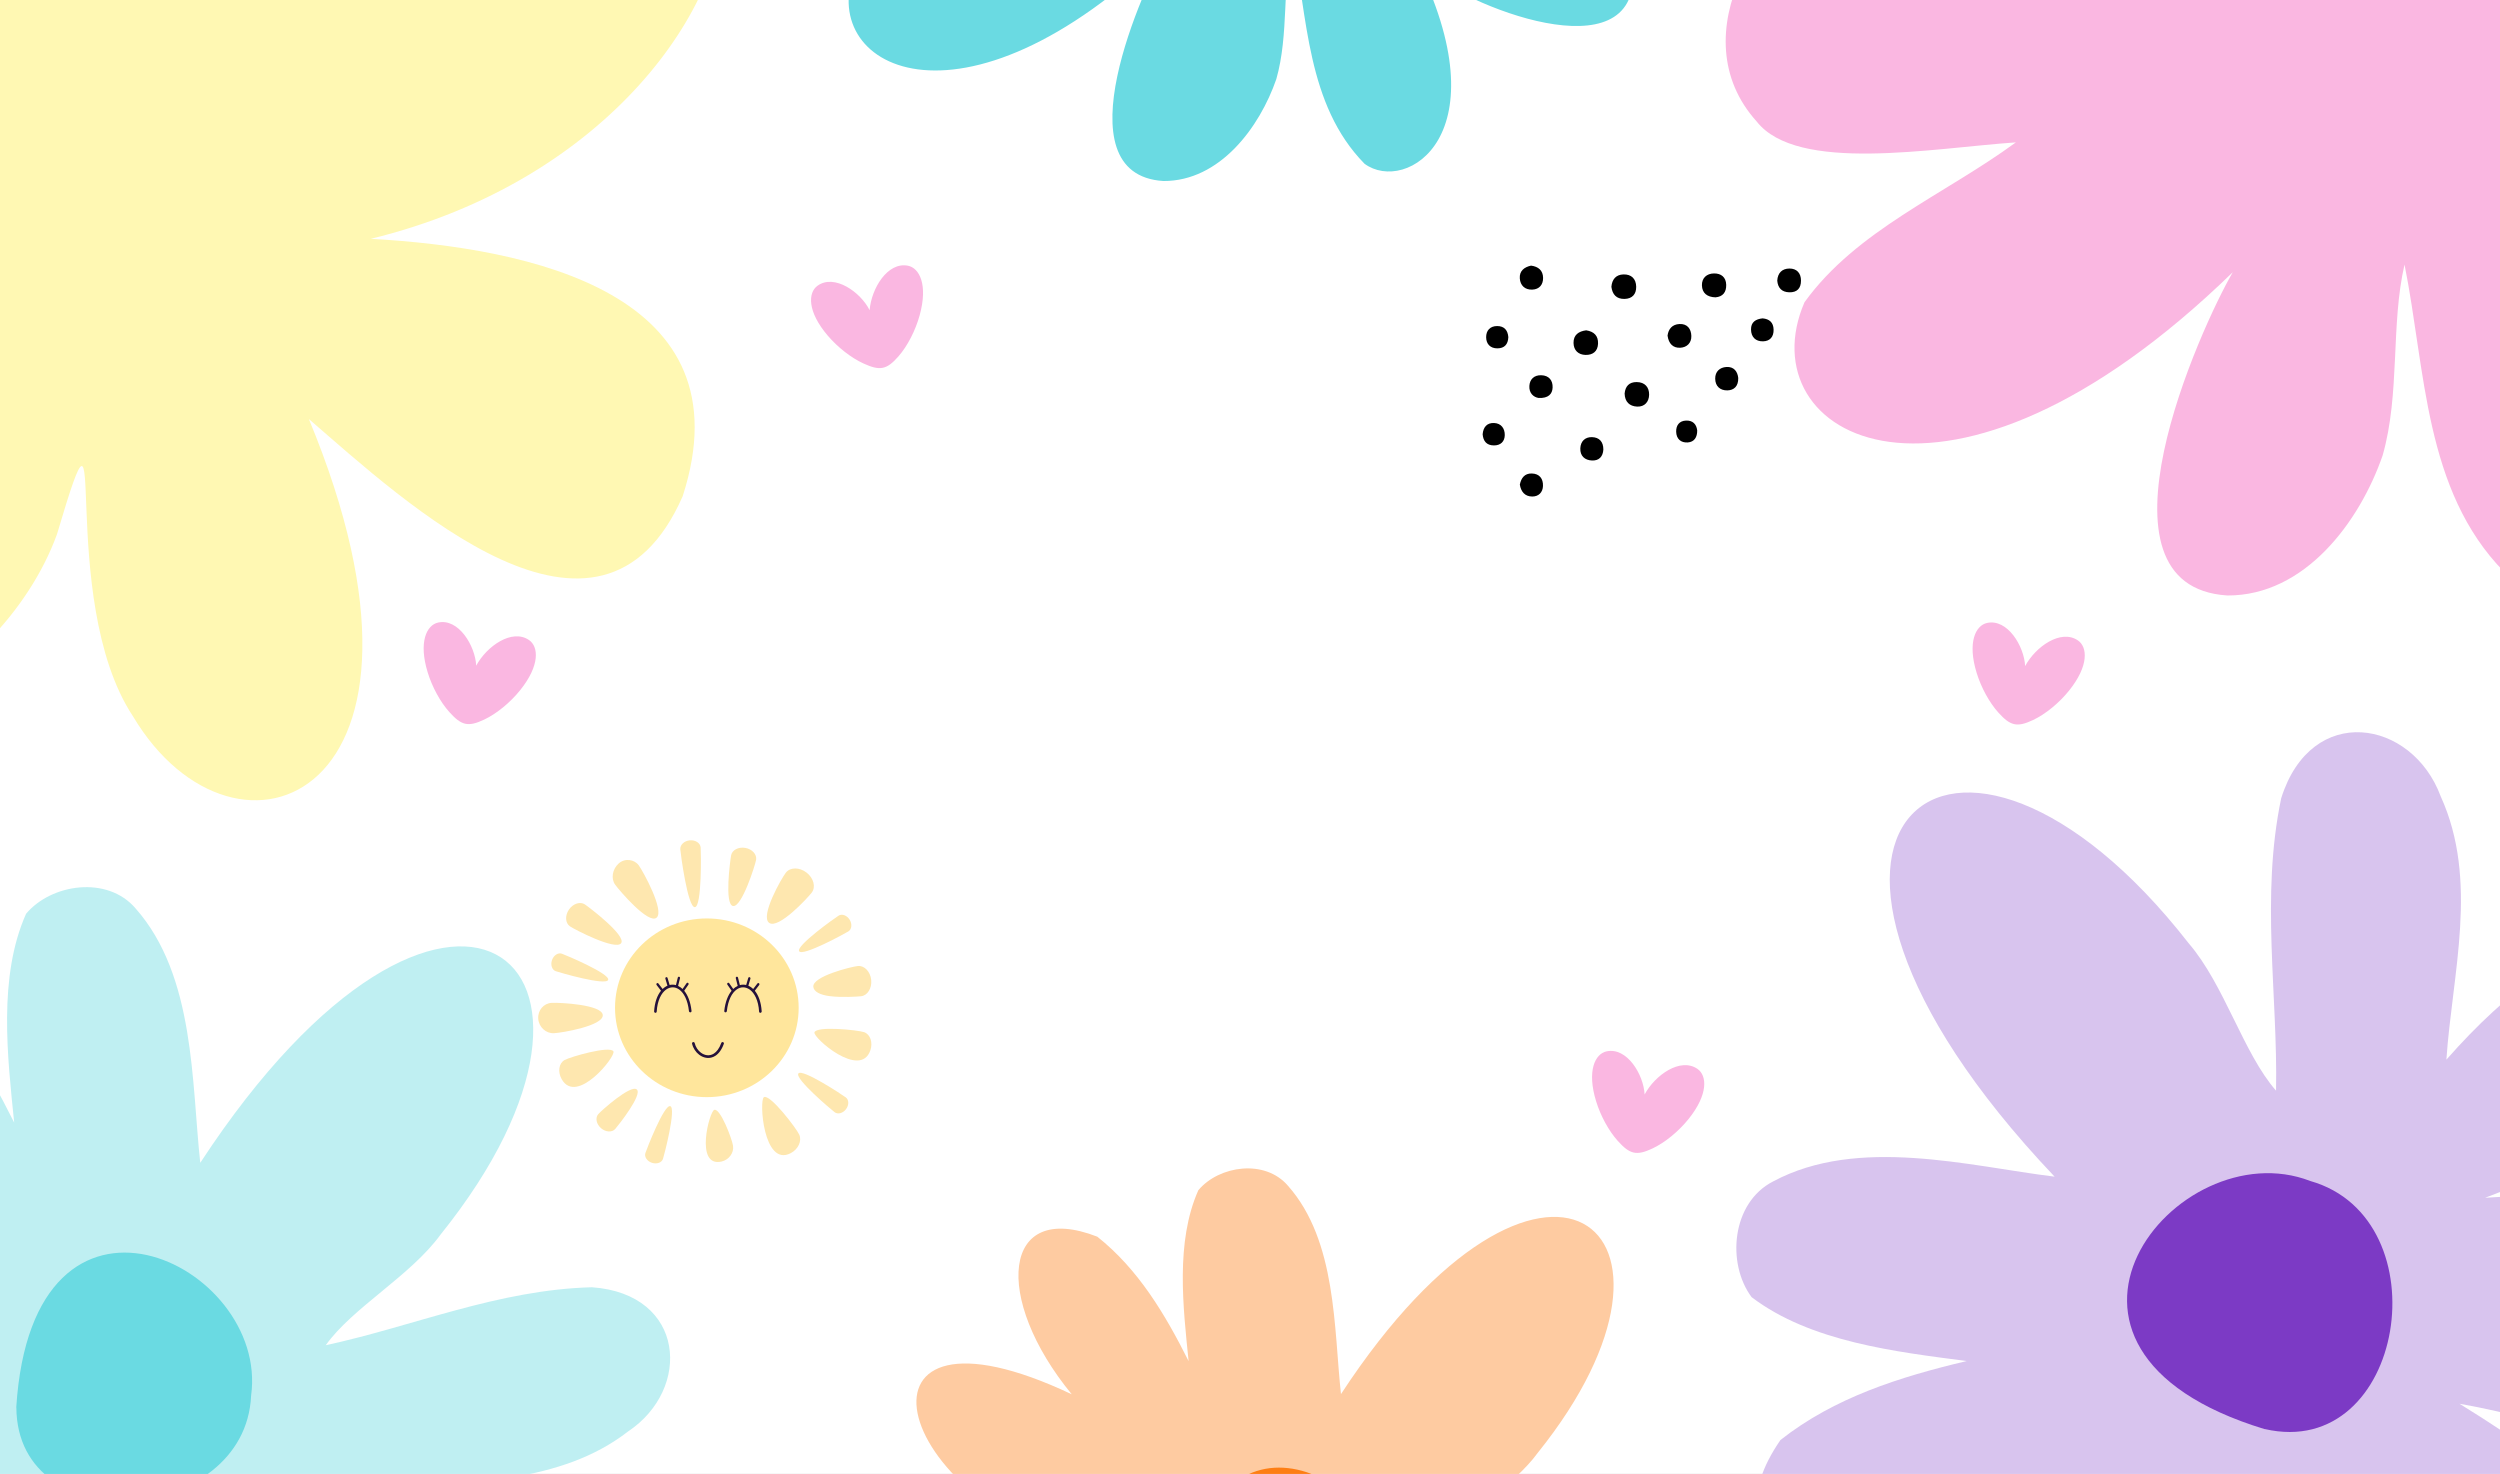 <svg width="1440" height="849" viewBox="0 0 1440 849" fill="none" xmlns="http://www.w3.org/2000/svg">
<rect x="0" y="0" width="1440" height="849" fill="#808080" stroke="none"/>
<g clip-path="url(#clip0_60_1575)">
<rect width="1440" height="849" fill="white"/>
<path d="M183.67 -16.665C491.011 -273.603 488.26 70.746 213.569 137.55C305.081 142.741 431.11 168.695 393.218 285.848C345.672 394.178 233.397 289.326 177.909 241.364C268.694 460.151 135.76 511.747 76.639 412.657C31.22 344.036 65.063 198.697 32.829 307.701C0.128 397.811 -129.951 468.093 -116.662 322.754C-115.417 285.796 -73.216 256.677 -75.137 230.723C-349.932 388.624 -272.85 122.913 -80.328 76.456C-264.441 -28.707 -243.004 -174.98 -71.348 -54.66C-162.911 -254.138 -34.754 -289.591 40.356 -99.3C45.235 -223.721 145.259 -320.164 207.184 -200C220.94 -139.217 195.401 -74.644 183.67 -16.665Z" fill="#FFF8B3"/>
<path d="M1532.86 -71.516C1714.02 -170.882 1709.98 22.475 1548.87 40.591C1526.78 42.637 1507.95 49.403 1485.22 54.778C1522.41 81.57 1571.41 87.027 1612.53 107.49C1644.69 125.415 1664.2 159.028 1654.13 191.059C1641.42 256.293 1502.93 195.506 1482.9 168.359C1552.18 307.095 1475.13 353.531 1442.31 329.331C1396.31 282.403 1397.23 213.24 1385.01 152.398C1376.99 186.83 1382.56 226.691 1372.41 262.295C1359.2 300.492 1327.69 343.163 1283 343C1200.08 337.816 1267.37 189.012 1286.08 156.791C1121.29 317.108 1006.02 251.382 1039.39 174.088C1069.4 132.536 1119.6 112.401 1161.15 82.007C1112.97 85.308 1035.16 99.878 1011.8 69.921C967.466 20.81 1013.49 -55.201 1067.3 -73.945C1108.47 -87.286 1152.26 -66.142 1189.88 -50.399C1155.04 -100.219 1104.95 -145.209 1091.66 -207.933C1087.68 -231.479 1094.72 -250.086 1119.24 -258.489C1185.68 -278.243 1266.82 -163.925 1288.4 -133.259C1250.07 -310.601 1316.31 -341.103 1367.96 -289.183C1408.75 -240.782 1408.69 -176.421 1409.78 -116.316C1490.22 -388.386 1654.63 -260.263 1532.86 -71.516Z" fill="#FAB7E1"/>
<path d="M1409.12 610.364C1412.45 560.903 1427.94 507.229 1405.84 458.691C1389.34 414.17 1331.29 404.512 1313.96 459.824C1302.07 516.701 1312.06 572.774 1311 628.217C1292.13 606.712 1281.35 567.346 1260.69 543.345C1125.75 370.2 993.119 477.178 1183.46 677.764C1134.18 671.695 1070.32 654.261 1021.33 680.5C997.34 692.748 994.452 727.771 1008.93 747.156C1042.92 773.036 1092.4 778.657 1132.82 783.966C1094.28 793.087 1056.64 804.928 1025.54 829.451C981.658 893.158 1052.65 916.948 1136.9 875.554C1015.37 1027.64 1182.97 1032.35 1261.03 881.45C1268.89 895.992 1256.92 925.188 1263.29 946.557C1273.22 993.486 1286.42 1043.7 1315.64 1081.88C1352.32 1109.97 1408.67 1118.36 1429.29 1059.22C1430.68 1013.5 1420.42 972.809 1406.37 931.31C1566.16 1131.15 1696.82 980.634 1416.65 808.551C1474.7 818.735 1529.62 842.691 1589.82 837.355C1715.25 812.245 1624.37 676.3 1431.42 689.919C1475.22 672.417 1519.77 665.365 1562.06 641.039C1679.35 568.589 1553.11 446.136 1409.12 610.364Z" fill="#D8C4EE"/>
<path d="M1330.7 680.249C1407.33 702.001 1385.34 841.762 1304.47 823.126L1304.46 823.185C1151.34 776.655 1253.76 650.445 1330.7 680.249Z" fill="#7C3AC5"/>
<path d="M862.044 958.781C899.362 952.577 941.943 954.668 974.114 929.735C1004.29 909.674 1001.28 864.865 957.155 861.693C912.828 862.842 872.936 880.1 831.573 889.039C844.235 871.253 871.58 856.339 885.781 836.784C990.705 706.192 887.987 626.454 772.401 803.004C768.265 765.341 770.011 714.855 741.931 683.075C728.625 667.403 702.107 671.401 690.25 685.557C676.991 715.338 681.495 753.07 684.643 784.023C671.108 756.999 655.712 731.125 632.043 712.328C577.031 690.911 571.814 747.808 617.336 803.119C483.068 739.535 508.966 864.842 634.732 896.346C625.31 904.734 601.527 900.965 586.774 909.445C553.661 925.048 518.686 943.661 495.454 972.063C481.023 1004.23 484.677 1047.55 532.221 1052.49C566.414 1045.51 594.84 1030.75 623.196 1013.04C502.807 1166.77 637.512 1237.41 716.171 999.133C718.79 1044.03 710.633 1089.03 725.156 1132.8C765.806 1221.55 850.83 1130.21 806.87 989.298C827.552 1018.76 840.604 1050.61 866.088 1077.75C940.472 1152.15 1009.27 1036.91 862.044 958.781Z" fill="#FECBA1"/>
<path d="M796.383 912.792C793.672 973.527 686.013 981.707 685.669 918.376H685.623C693.321 796.494 805.024 850.426 796.383 912.792Z" fill="#FD7E14"/>
<path d="M224.836 860.037C270.415 852.459 322.421 855.013 361.713 824.562C398.563 800.061 394.886 745.333 341 741.46C286.861 742.863 238.139 763.94 187.621 774.858C203.085 753.135 236.483 734.92 253.828 711.036C381.976 551.539 256.522 454.151 115.352 669.78C110.3 623.78 112.433 562.12 78.136 523.305C61.886 504.164 29.499 509.047 15.017 526.336C-1.177 562.709 4.324 608.793 8.169 646.597C-8.362 613.592 -27.166 581.99 -56.074 559.032C-123.263 532.875 -129.634 602.366 -74.036 669.92C-238.024 592.262 -206.394 745.305 -52.79 783.783C-64.297 794.027 -93.345 789.424 -111.363 799.78C-151.806 818.837 -194.522 841.57 -222.896 876.259C-240.522 915.551 -236.059 968.455 -177.991 974.489C-136.229 965.957 -101.512 947.939 -66.879 926.3C-213.915 1114.06 -49.394 1200.33 46.675 909.321C49.874 964.161 39.911 1019.11 57.649 1072.58C107.297 1180.97 211.14 1069.41 157.45 897.308C182.709 933.289 198.651 972.188 229.776 1005.33C320.624 1096.21 404.653 955.461 224.836 860.037Z" fill="#BFEFF2"/>
<path d="M144.642 803.869C141.33 878.047 9.842 888.038 9.421 810.689H9.365C18.767 661.828 155.194 727.699 144.642 803.869Z" fill="#6ADAE2"/>
<path d="M851.821 -197.137C983.549 -269.389 980.613 -128.793 863.466 -115.621C847.397 -114.133 833.708 -109.213 817.183 -105.305C844.223 -85.823 879.853 -81.856 909.749 -66.977C933.139 -53.943 947.324 -29.502 940.003 -6.211C930.758 41.223 830.058 -2.977 815.496 -22.717C865.867 78.162 809.842 111.927 785.977 94.331C752.529 60.208 753.203 9.918 744.316 -34.322C738.483 -9.286 742.53 19.698 735.15 45.587C725.549 73.361 702.635 104.389 670.139 104.27C609.85 100.5 658.772 -7.699 672.381 -31.128C552.556 85.443 468.739 37.652 493.001 -18.551C514.824 -48.765 551.326 -63.406 581.541 -85.506C546.506 -83.105 489.926 -72.511 472.944 -94.294C440.707 -130.004 474.174 -185.274 513.296 -198.903C543.232 -208.604 575.073 -193.229 602.43 -181.782C577.097 -218.007 540.673 -250.721 531.012 -296.33C528.115 -313.451 533.234 -326.981 551.068 -333.091C599.375 -347.454 658.375 -264.33 674.067 -242.032C646.194 -370.982 694.362 -393.162 731.917 -355.409C761.575 -320.216 761.536 -273.417 762.329 -229.712C820.813 -427.542 940.36 -334.38 851.821 -197.137Z" fill="#6ADAE2"/>
<path fill-rule="evenodd" clip-rule="evenodd" d="M407.143 529.027C436.352 529.027 460.03 552.068 460.03 580.491C460.03 608.913 436.352 631.954 407.143 631.954C377.934 631.954 354.256 608.913 354.256 580.491C354.256 552.068 377.934 529.027 407.143 529.027Z" fill="#FFE69C"/>
<path fill-rule="evenodd" clip-rule="evenodd" d="M310.025 586.793C309.667 581.966 313.148 577.871 317.8 577.645C322.452 577.419 346.902 578.612 347.197 584.731C347.492 590.851 323.749 594.898 319.097 595.124C314.445 595.35 310.384 591.62 310.025 586.793Z" fill="#FEE7AF"/>
<path fill-rule="evenodd" clip-rule="evenodd" d="M323.506 621.557C321.145 617.338 321.896 612.425 325.185 610.585C328.474 608.744 351.417 602.119 353.333 605.602C354.877 608.409 332.107 636.928 323.506 621.557V621.557Z" fill="#FEE7AF"/>
<path fill-rule="evenodd" clip-rule="evenodd" d="M501.315 605.02C502.888 600.448 501.274 595.747 497.711 594.521C494.147 593.295 470.392 590.855 469.126 594.624C468.105 597.661 495.584 621.675 501.315 605.02Z" fill="#FEE7AF"/>
<path fill-rule="evenodd" clip-rule="evenodd" d="M455.489 664.206C459.831 661.925 462.007 657.137 460.349 653.51C458.691 649.883 443.588 630.058 440.031 631.961C437.165 633.494 439.672 672.511 455.489 664.206Z" fill="#FEE7AF"/>
<path fill-rule="evenodd" clip-rule="evenodd" d="M415.598 669.05C419.879 668.082 422.847 664.011 422.226 659.956C421.605 655.902 414.99 638.421 411.475 639.247C408.642 639.913 400.003 672.574 415.598 669.05Z" fill="#FEE7AF"/>
<path fill-rule="evenodd" clip-rule="evenodd" d="M356.34 497.378C359.963 494.111 365.426 494.993 367.932 498.448C370.438 501.903 382.882 524.552 378.208 528.572C373.534 532.591 356.822 513.006 354.316 509.551C351.81 506.095 352.716 500.646 356.34 497.378Z" fill="#FEE7AF"/>
<path fill-rule="evenodd" clip-rule="evenodd" d="M327.731 523.891C330.131 520.42 334.27 519.122 336.975 520.993C339.681 522.863 360.89 538.962 357.759 543.294C354.628 547.625 330.99 535.434 328.285 533.564C325.579 531.693 325.331 527.363 327.731 523.891Z" fill="#FEE7AF"/>
<path fill-rule="evenodd" clip-rule="evenodd" d="M464.585 502.615C460.476 499.432 455.134 499.449 452.654 502.652C450.174 505.854 437.72 527.627 443.008 531.547C448.296 535.467 465.054 517.378 467.535 514.176C470.015 510.973 468.694 505.797 464.585 502.615Z" fill="#FEE7AF"/>
<path fill-rule="evenodd" clip-rule="evenodd" d="M501.811 564.44C501.318 559.63 497.88 556.042 494.131 556.426C490.382 556.81 467.723 562.391 468.475 568.469C468.813 571.198 472.303 573.045 477.841 573.768C484.637 574.655 493.85 574.057 495.916 573.846C499.665 573.461 502.304 569.251 501.811 564.44L501.811 564.44Z" fill="#FEE7AF"/>
<path fill-rule="evenodd" clip-rule="evenodd" d="M346.177 649.825C348.885 652.174 352.564 652.367 354.394 650.256C356.225 648.146 370.27 630.42 366.779 627.519C363.288 624.617 346.419 639.641 344.589 641.752C342.758 643.862 343.469 647.477 346.177 649.825Z" fill="#FEE7AF"/>
<path fill-rule="evenodd" clip-rule="evenodd" d="M375.517 669.781C378.318 670.7 381.17 669.676 381.886 667.493C382.603 665.31 389.649 638.243 386.078 637.153C382.506 636.063 372.459 661.98 371.743 664.163C371.026 666.346 372.716 668.861 375.517 669.781V669.781Z" fill="#FEE7AF"/>
<path fill-rule="evenodd" clip-rule="evenodd" d="M397.345 484.031C400.584 483.737 403.375 485.589 403.58 488.168C403.785 490.746 404.35 522.241 400.243 522.524C396.135 522.807 392.056 491.808 391.852 489.23C391.647 486.652 394.107 484.324 397.345 484.031L397.345 484.031Z" fill="#FEE7AF"/>
<path fill-rule="evenodd" clip-rule="evenodd" d="M429.314 488.394C425.338 487.683 421.667 489.618 421.112 492.717C420.558 495.815 417.19 521.074 422.242 521.868C427.295 522.662 434.955 498.39 435.509 495.292C436.063 492.193 433.29 489.105 429.314 488.394H429.314Z" fill="#FEE7AF"/>
<path fill-rule="evenodd" clip-rule="evenodd" d="M317.952 553.002C318.922 550.219 321.468 548.575 323.638 549.332C325.807 550.088 351.59 560.929 350.287 564.428C348.984 567.927 322.292 560.169 320.123 559.413C317.953 558.656 316.981 555.786 317.952 553.002L317.952 553.002Z" fill="#FEE7AF"/>
<path fill-rule="evenodd" clip-rule="evenodd" d="M487.303 638.889C489.08 636.536 489.035 633.507 487.201 632.122C485.368 630.736 462.042 615.304 459.854 618.33C457.667 621.356 478.933 639.255 480.766 640.64C482.599 642.025 485.526 641.241 487.303 638.889Z" fill="#FEE7AF"/>
<path fill-rule="evenodd" clip-rule="evenodd" d="M489.398 529.751C487.845 527.244 485.003 526.194 483.05 527.403C481.097 528.613 458.286 544.798 460.318 547.93C462.35 551.062 486.718 537.689 488.671 536.48C490.625 535.27 490.95 532.257 489.398 529.751Z" fill="#FEE7AF"/>
<path d="M376.769 582.534C376.744 582.958 377.056 583.34 377.468 583.385C377.881 583.43 378.237 583.123 378.263 582.698C378.662 576.253 380.9 571.963 383.714 569.967C384.781 569.211 386.183 568.698 387.473 568.698C388.749 568.698 390.036 569.123 391.229 569.983C393.907 571.912 396.128 576.002 396.839 582.399C396.885 582.825 397.257 583.147 397.667 583.116C398.077 583.087 398.373 582.716 398.327 582.29C397.741 577.026 396.155 573.17 394.094 570.671L396.526 567.169C396.741 566.858 396.677 566.42 396.384 566.192C396.091 565.964 395.678 566.031 395.464 566.343L393.16 569.66C392.799 569.313 392.428 569.003 392.049 568.729C391.573 568.387 391.085 568.102 390.587 567.871L391.682 563.458C391.774 563.085 391.564 562.702 391.213 562.604C390.862 562.506 390.501 562.729 390.409 563.102L389.339 567.414C388.701 567.241 388.055 567.154 387.41 567.154C386.839 567.153 386.27 567.22 385.709 567.353L384.515 563.322C384.407 562.953 384.037 562.747 383.69 562.862C383.343 562.977 383.149 563.37 383.257 563.739L384.45 567.768C383.898 568.005 383.357 568.308 382.835 568.678C382.433 568.964 382.04 569.29 381.662 569.655L379.233 566.491C379.004 566.192 378.589 566.146 378.308 566.39C378.026 566.633 377.983 567.074 378.212 567.372L380.738 570.662C378.631 573.241 377.098 577.226 376.769 582.534L376.769 582.534Z" fill="#25113B"/>
<path d="M438.732 582.534C438.757 582.958 438.444 583.34 438.032 583.385C437.62 583.43 437.264 583.123 437.238 582.698C436.838 576.253 434.601 571.963 431.786 569.967C430.719 569.211 429.317 568.698 428.028 568.698C426.752 568.698 425.465 569.123 424.272 569.983C421.593 571.912 419.373 576.002 418.662 582.399C418.616 582.825 418.244 583.147 417.833 583.116C417.423 583.087 417.128 582.716 417.174 582.29C417.76 577.026 419.346 573.17 421.406 570.671L418.974 567.169C418.76 566.858 418.823 566.42 419.116 566.192C419.41 565.964 419.822 566.031 420.037 566.343L422.341 569.66C422.701 569.313 423.072 569.003 423.452 568.729C423.927 568.387 424.416 568.102 424.913 567.871L423.819 563.458C423.726 563.085 423.936 562.702 424.288 562.604C424.639 562.506 425 562.729 425.092 563.102L426.161 567.414C426.799 567.241 427.445 567.154 428.091 567.154C428.662 567.153 429.23 567.22 429.792 567.353L430.985 563.322C431.094 562.953 431.463 562.747 431.81 562.862C432.158 562.977 432.352 563.37 432.243 563.739L431.05 567.768C431.603 568.005 432.144 568.308 432.665 568.678C433.068 568.964 433.46 569.29 433.838 569.655L436.268 566.491C436.497 566.192 436.912 566.146 437.193 566.39C437.474 566.633 437.517 567.074 437.288 567.372L434.763 570.662C436.869 573.241 438.403 577.226 438.732 582.534L438.732 582.534Z" fill="#25113B"/>
<path d="M400.14 600.822C400.043 600.404 399.625 600.145 399.208 600.242C398.791 600.339 398.531 600.756 398.628 601.174C399.247 603.8 400.782 606.07 402.744 607.549C404.076 608.554 405.612 609.199 407.202 609.353C408.808 609.508 410.46 609.161 412.005 608.177C413.93 606.951 415.676 604.733 416.924 601.259C417.068 600.857 416.859 600.413 416.457 600.269C416.055 600.125 415.611 600.334 415.467 600.737C414.346 603.858 412.826 605.819 411.173 606.871C409.94 607.657 408.625 607.934 407.348 607.811C406.055 607.686 404.79 607.149 403.679 606.311C401.993 605.04 400.673 603.085 400.14 600.822Z" fill="#25113B"/>
<path fill-rule="evenodd" clip-rule="evenodd" d="M529.716 181.642C527.33 190.283 522.737 199.344 517.421 205.372C510.64 213.065 506.772 213.667 497.363 209.364C490.182 206.079 482.487 199.998 476.84 193.392C464.861 179.382 465.42 168.556 470.858 164.607C480.608 157.526 495.791 168.336 500.892 178.674C501.951 166.012 511.252 150.793 522.926 153.039C529.528 154.308 534.626 163.876 529.716 181.642L529.716 181.642Z" fill="#FAB7E1"/>
<path fill-rule="evenodd" clip-rule="evenodd" d="M1191.75 397.831C1186.13 404.815 1178.32 411.307 1171.05 414.728C1161.77 419.097 1157.98 418.114 1151.05 410.429C1145.77 404.562 1141.12 395.926 1138.56 387.621C1133.13 370.007 1137.94 360.293 1144.5 358.827C1156.26 356.2 1165.9 372.148 1166.48 383.663C1172.48 372.462 1187.06 362.187 1196.88 368.883C1202.43 372.669 1203.31 383.474 1191.75 397.831L1191.75 397.831Z" fill="#FAB7E1"/>
<path fill-rule="evenodd" clip-rule="evenodd" d="M972.572 644.6C966.952 651.584 959.139 658.076 951.866 661.497C942.588 665.866 938.798 664.883 931.871 657.198C926.586 651.332 921.937 642.695 919.377 634.391C913.946 616.776 918.757 607.062 925.316 605.596C937.076 602.969 946.719 618.918 947.295 630.432C953.295 619.231 967.874 608.956 977.697 615.652C983.252 619.438 984.132 630.244 972.572 644.601L972.572 644.6Z" fill="#FAB7E1"/>
<path fill-rule="evenodd" clip-rule="evenodd" d="M299.572 397.6C293.952 404.584 286.139 411.076 278.866 414.497C269.588 418.866 265.798 417.883 258.871 410.198C253.586 404.332 248.937 395.695 246.377 387.391C240.946 369.776 245.757 360.062 252.316 358.596C264.076 355.969 273.719 371.918 274.295 383.432C280.295 372.231 294.874 361.956 304.697 368.652C310.252 372.438 311.132 383.244 299.572 397.601L299.572 397.6Z" fill="#FAB7E1"/>
<g clip-path="url(#clip1_60_1575)">
<path d="M913.632 190.267C909.316 190.82 906.279 192.88 906.355 197.552C906.427 201.811 909.153 204.344 913.287 204.435C917.339 204.526 920.292 202.489 920.47 197.991C920.655 193.36 918.126 190.952 913.632 190.267Z" fill="black"/>
<path d="M928.159 165.184C928.731 169.61 931.048 172.275 935.736 172.177C940.169 172.086 942.501 169.451 942.448 165.195C942.392 160.599 939.673 157.914 935.077 158.066C930.844 158.206 928.538 160.841 928.163 165.184H928.159Z" fill="black"/>
<path d="M935.781 226.713C935.929 231.457 938.583 233.986 942.959 234.202C947.367 234.417 949.824 231.358 949.892 227.387C949.968 223.085 947.48 220.106 942.74 220.072C938.337 220.041 936.16 222.529 935.777 226.713H935.781Z" fill="black"/>
<path d="M988.09 171.268C992.357 170.931 994.391 168.296 994.296 164.082C994.197 159.641 991.365 157.434 987.231 157.498C983.062 157.566 980.223 160.122 980.31 164.343C980.404 168.834 983.361 171.136 988.087 171.268H988.09Z" fill="black"/>
<path d="M960.508 193.326C961.148 198.014 963.719 200.524 967.861 200.3C971.659 200.096 974.335 197.521 974.214 193.516C974.093 189.43 971.901 186.42 967.388 186.636C963.155 186.837 960.989 189.555 960.508 193.326Z" fill="black"/>
<path d="M1023.7 161.644C1024.04 165.79 1026.24 168.251 1030.62 168.368C1035.12 168.489 1037.36 166.062 1037.37 161.674C1037.39 157.297 1034.92 154.651 1030.7 154.677C1026.61 154.704 1023.96 157.104 1023.7 161.644Z" fill="black"/>
<path d="M881.881 153C877.951 153.852 875.119 156.059 875.403 160.334C875.68 164.48 878.398 167.013 882.657 166.819C886.682 166.638 888.874 163.942 888.817 160.035C888.757 155.783 886.11 153.545 881.881 153Z" fill="black"/>
<path d="M1001.23 217.709C1000.84 214.055 998.79 211.087 994.368 211.382C990.604 211.636 987.905 214.002 987.954 218.114C988.007 222.529 990.854 224.952 994.97 224.865C998.782 224.782 1001.34 222.491 1001.23 217.705V217.709Z" fill="black"/>
<path d="M923.529 258.91C923.548 254.465 921.181 251.875 916.926 251.788C912.966 251.705 910.436 254.223 910.262 258.206C910.069 262.613 912.825 265.074 916.983 265.252C921 265.422 923.306 263.048 923.533 258.914L923.529 258.91Z" fill="black"/>
<path d="M875.422 279.121C876.077 283.179 878.292 285.97 882.544 286C886.235 286.026 888.628 283.611 888.757 279.931C888.905 275.743 886.773 272.832 882.298 272.729C878.19 272.635 876.202 275.304 875.426 279.124L875.422 279.121Z" fill="black"/>
<path d="M886.243 229.23C891.824 229.48 894.167 226.985 894.304 223.199C894.447 219.174 892.267 216.259 887.754 216.134C883.608 216.021 881.154 218.493 880.916 222.268C880.647 226.489 883.384 228.803 886.243 229.23Z" fill="black"/>
<path d="M1015.25 183.376C1011.23 183.804 1008.52 185.55 1008.59 189.813C1008.66 194.178 1011.25 196.685 1015.48 196.609C1019.49 196.537 1021.69 194.015 1021.59 189.87C1021.5 185.693 1019.13 183.713 1015.25 183.38V183.376Z" fill="black"/>
<path d="M868.804 194.174C868.478 190.252 866.483 187.802 862.383 187.802C858.252 187.802 855.991 190.415 856.022 194.262C856.056 198.104 858.369 200.664 862.481 200.656C866.585 200.649 868.641 198.313 868.804 194.178V194.174Z" fill="black"/>
<path d="M854 250.134C854.329 254.06 856.241 256.536 860.478 256.566C864.401 256.597 866.691 254.28 866.744 250.63C866.801 246.832 864.719 243.822 860.592 243.652C856.499 243.482 854.36 246.011 854 250.134Z" fill="black"/>
<path d="M977.588 247.885C977.141 244.288 975.013 242.122 971.208 242.251C967.285 242.384 965.389 244.988 965.472 248.676C965.563 252.811 968.205 255.132 972.173 254.848C975.922 254.579 977.641 251.845 977.588 247.889V247.885Z" fill="black"/>
</g>
</g>
<defs>
<clipPath id="clip0_60_1575">
<rect width="1440" height="849" fill="white"/>
</clipPath>
<clipPath id="clip1_60_1575">
<rect width="183.375" height="133" fill="white" transform="translate(854 153)"/>
</clipPath>
</defs>
</svg>
